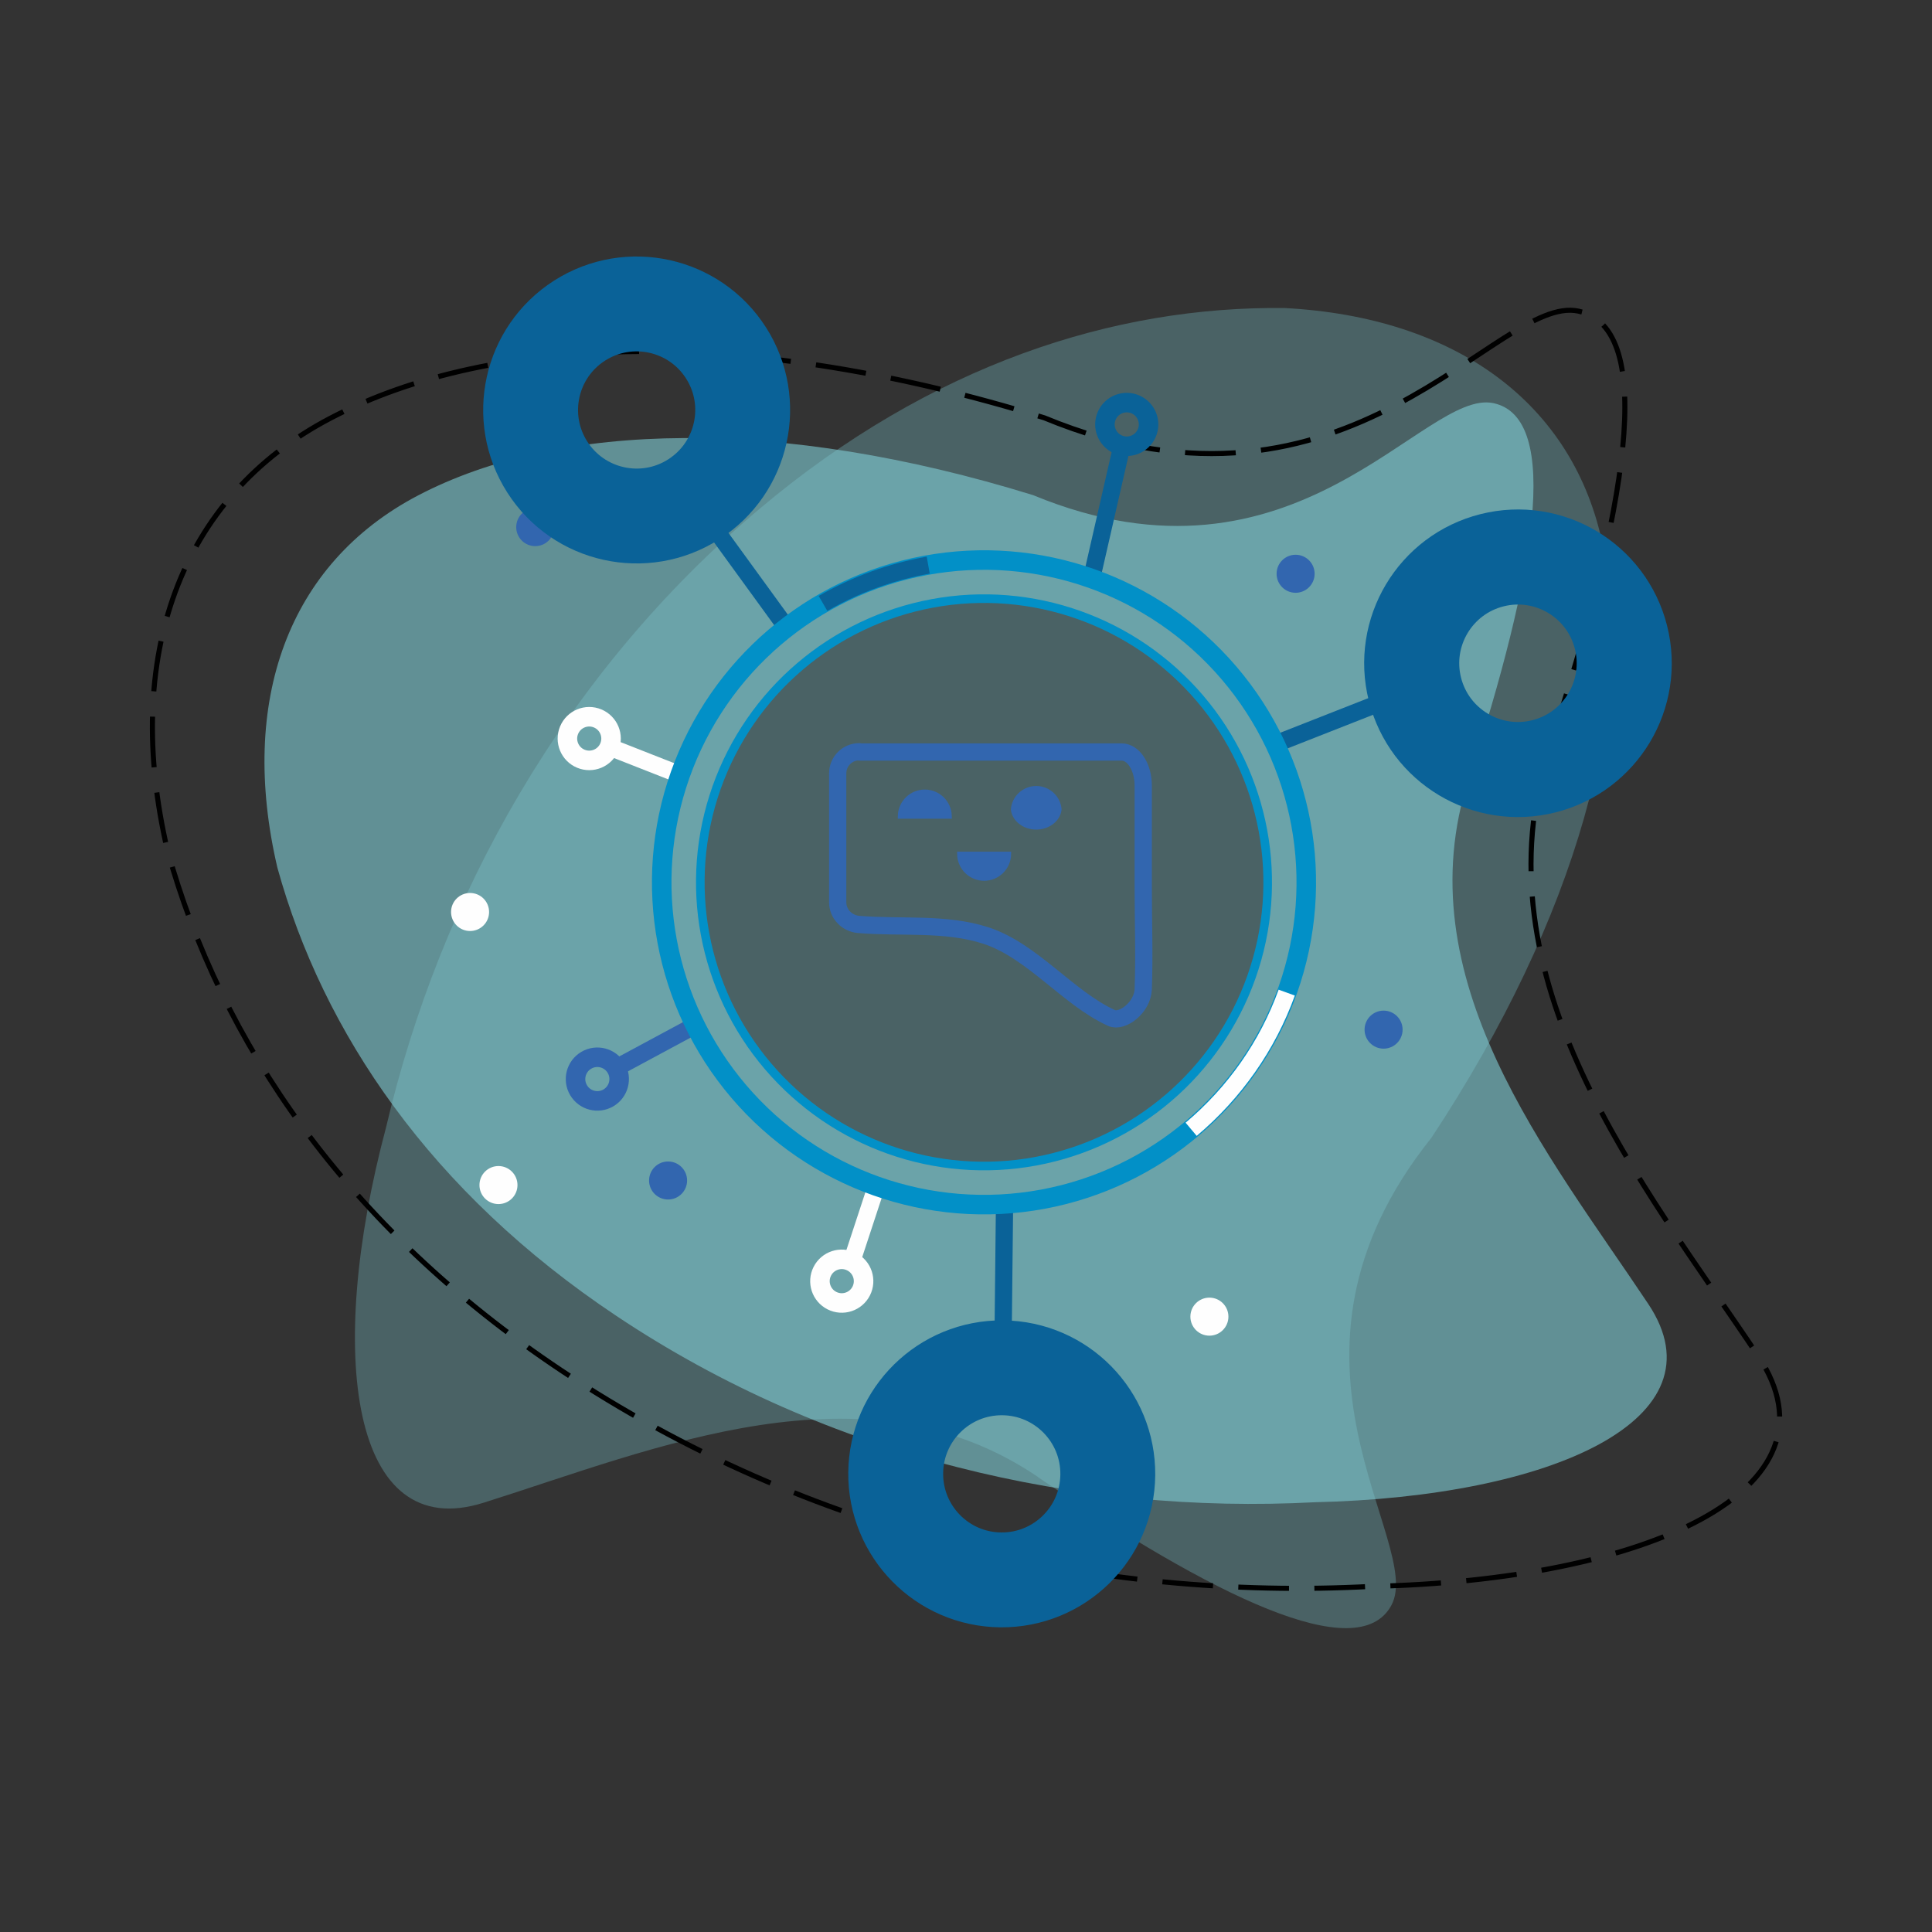<?xml version="1.0" encoding="UTF-8"?>
<!DOCTYPE svg PUBLIC "-//W3C//DTD SVG 1.1//EN" "http://www.w3.org/Graphics/SVG/1.1/DTD/svg11.dtd">
<!-- Creator: CorelDRAW -->
<svg xmlns="http://www.w3.org/2000/svg" xml:space="preserve" width="7.62cm" height="7.62cm" style="shape-rendering:geometricPrecision; text-rendering:geometricPrecision; image-rendering:optimizeQuality; fill-rule:evenodd; clip-rule:evenodd"
viewBox="0 0 7.62 7.62"
 xmlns:xlink="http://www.w3.org/1999/xlink">
 <rect x="0" y="0" width="7.62" height="7.62" fill="#333333" stroke="none"/>
 <defs>
  <style type="text/css">
   <![CDATA[
    .str2 {stroke:#3266AF;stroke-width:0.02}
    .str10 {stroke:#FEFEFE;stroke-width:0.02}
    .str11 {stroke:#0290C7;stroke-width:0.034}
    .str9 {stroke:#3266AF;stroke-width:0.068}
    .str3 {stroke:#3266AF;stroke-width:0.068;stroke-linecap:round;stroke-linejoin:round}
    .str8 {stroke:#FEFEFE;stroke-width:0.068}
    .str6 {stroke:#0290C7;stroke-width:0.068}
    .str7 {stroke:#0A6298;stroke-width:0.068}
    .str0 {stroke:black;stroke-width:0.02;stroke-dasharray:0.2 0.1}
    .str5 {stroke:#3266AF;stroke-width:0.068}
    .str4 {stroke:#FEFEFE;stroke-width:0.068}
    .str1 {stroke:#0A6298;stroke-width:0.068}
    .fil1 {fill:none}
    .fil3 {fill:#3266AF}
    .fil4 {fill:#FEFEFE}
    .fil0 {fill:#80CFD7;fill-opacity:0.302}
    .fil2 {fill:#80CFD7;fill-opacity:0.6}
   ]]>
  </style>
 </defs>
 <g id="Camada_x0020_1">
  <g id="_363976688">
   <path id="_367004488" class="fil0" d="M4.095 5.826c-0.688,-0.468 -1.509,-0.113 -2.188,0.101 -0.52,0.164 -0.625,-0.578 -0.384,-1.482 0.213,-0.907 0.701,-1.789 1.475,-2.44 0.673,-0.566 1.396,-0.799 2.071,-0.79 0.671,0.036 1.14,0.374 1.254,0.942 0.125,0.62 -0.101,1.457 -0.677,2.33 -0.702,0.877 -0.025,1.596 -0.158,1.844 -0.132,0.246 -0.706,-0.038 -1.394,-0.505z"/>
   <path id="_367004320" class="fil1 str0" d="M6.113 2.944c-0.298,0.918 0.363,1.718 0.822,2.405 0.351,0.527 -0.442,0.884 -1.527,0.908 -1.08,0.057 -2.22,-0.202 -3.196,-0.853 -0.849,-0.567 -1.342,-1.296 -1.552,-2.052 -0.177,-0.759 0.047,-1.391 0.644,-1.703 0.65,-0.34 1.656,-0.36 2.815,-0.001 1.205,0.498 1.786,-0.489 2.106,-0.421 0.317,0.067 0.187,0.799 -0.112,1.717z"/>
   <path id="_367003192" class="fil2" d="M5.793 3.07c-0.257,0.791 0.313,1.48 0.708,2.073 0.303,0.454 -0.381,0.761 -1.316,0.782 -0.93,0.049 -1.914,-0.174 -2.754,-0.735 -0.732,-0.488 -1.157,-1.117 -1.337,-1.768 -0.153,-0.655 0.041,-1.199 0.555,-1.468 0.56,-0.293 1.427,-0.31 2.426,-0.001 1.038,0.429 1.539,-0.421 1.815,-0.363 0.273,0.058 0.161,0.688 -0.096,1.48zm-1.539 -0.645c0.583,0.206 0.888,0.846 0.682,1.428 -0.206,0.583 -0.846,0.888 -1.428,0.682 -0.583,-0.206 -0.888,-0.846 -0.682,-1.429 0.206,-0.583 0.846,-0.888 1.429,-0.682z"/>
   <g>
    <line id="_367003720" class="fil1 str1" x1="5.028" y1="2.935" x2="5.58" y2= "2.718" />
   </g>
   <g>
    <line id="_367003024" class="fil1 str1" x1="3.962" y1="4.748" x2="3.955" y2= "5.394" />
   </g>
   <g>
    <line id="_367002592" class="fil1 str1" x1="3.103" y1="2.476" x2="2.736" y2= "1.971" />
   </g>
   <circle id="_367002424" class="fil3 str2" cx="2.111" cy="2.079" r="0.065"/>
   <g>
    <path id="_367002352" class="fil1 str3" d="M3.39 2.966c0.172,0 0.345,0 0.517,0 0.172,0 0.345,0 0.517,0 0.047,0 0.085,0.06 0.085,0.132 0,0.133 0,0.267 0,0.4 0,0.134 0.005,0.269 0,0.404 -0.003,0.072 -0.083,0.132 -0.125,0.113 -0.17,-0.077 -0.312,-0.265 -0.495,-0.325 -0.16,-0.052 -0.335,-0.03 -0.503,-0.044 -0.045,-0.004 -0.082,-0.041 -0.082,-0.087 0,-0.085 0,-0.17 0,-0.254 0,-0.085 0,-0.17 0,-0.255 0,-0.047 0.038,-0.085 0.085,-0.085z"/>
    <path id="_367002784" class="fil3 str2" d="M3.647 3.124c0.053,0 0.096,0.042 0.097,0.095l-0.193 0c0.001,-0.053 0.044,-0.095 0.097,-0.095z"/>
    <path id="_367001488" class="fil3 str2" d="M4.087 3.11c0.047,0 0.086,0.036 0.09,0.082 -0.004,0.039 -0.043,0.07 -0.09,0.07 -0.047,0 -0.086,-0.031 -0.09,-0.07 0.004,-0.046 0.043,-0.082 0.09,-0.082z"/>
    <path id="_367002136" class="fil3 str2" d="M3.881 3.464c0.053,0 0.096,-0.042 0.097,-0.095l-0.193 0c0.001,0.053 0.044,0.095 0.097,0.095z"/>
   </g>
   <g>
    <line id="_367001848" class="fil1 str4" x1="2.683" y1="3.056" x2="2.403" y2= "2.946" />
   </g>
   <g>
    <line id="_367001872" class="fil1 str4" x1="3.457" y1="4.678" x2="3.359" y2= "4.976" />
   </g>
   <g>
    <line id="_367001296" class="fil1 str1" x1="4.305" y1="2.283" x2="4.425" y2= "1.758" />
   </g>
   <g>
    <line id="_367001128" class="fil1 str5" x1="2.742" y1="4.044" x2="2.43" y2= "4.212" />
   </g>
   <circle id="_367000696" class="fil1 str6" transform="matrix(1.068 0.378 -0.378 1.068 3.881 3.48)" r="1.122"/>
   <path id="_367000336" class="fil1 str7" d="M3.246 2.38c0.128,-0.074 0.269,-0.125 0.415,-0.151"/>
   <path id="_367000216" class="fil1 str8" d="M5.075 3.915c-0.076,0.21 -0.206,0.395 -0.377,0.539"/>
   <circle id="_367000240" class="fil1 str7" transform="matrix(1.105 0.248 -0.248 1.105 4.444 1.674)" r="0.076"/>
   <circle id="_367000504" class="fil1 str8" transform="matrix(0.434 -1.046 1.046 0.434 2.324 2.913)" r="0.076"/>
   <circle id="_367000408" class="fil1 str8" transform="matrix(-1.011 -0.51 0.51 -1.011 3.32 5.053)" r="0.076"/>
   <circle id="_366999496" class="fil1 str9" transform="matrix(-0.574 -0.976 0.976 -0.574 2.356 4.256)" r="0.076"/>
   <circle id="_366999568" class="fil4 str10" cx="1.966" cy="4.674" r="0.065"/>
   <circle id="_366999280" class="fil3 str2" cx="5.11" cy="2.263" r="0.065"/>
   <circle id="_366999616" class="fil1 str11" transform="matrix(0.94 0.333 -0.333 0.94 3.881 3.48)" r="1.122"/>
   <circle id="_366999232" class="fil4 str10" cx="1.854" cy="3.597" r="0.065"/>
   <circle id="_366999712" class="fil4 str10" cx="4.77" cy="5.193" r="0.065"/>
   <circle id="_366999880" class="fil3 str2" cx="2.635" cy="4.656" r="0.065"/>
   <circle id="_366999184" class="fil3 str2" cx="5.457" cy="4.061" r="0.065"/>
   <circle id="_366999016" class="fil1 str7" transform="matrix(4.639 -2.959 2.959 4.639 2.511 1.617)" r="0.076"/>
   <circle id="_366998608" class="fil1 str7" transform="matrix(-5.503 -0.051 0.051 -5.503 3.951 5.813)" r="0.076"/>
   <circle id="_366998896" class="fil1 str7" transform="matrix(1.346 5.347 -5.347 1.346 5.987 2.616)" r="0.076"/>
  </g>
 </g>
</svg>

